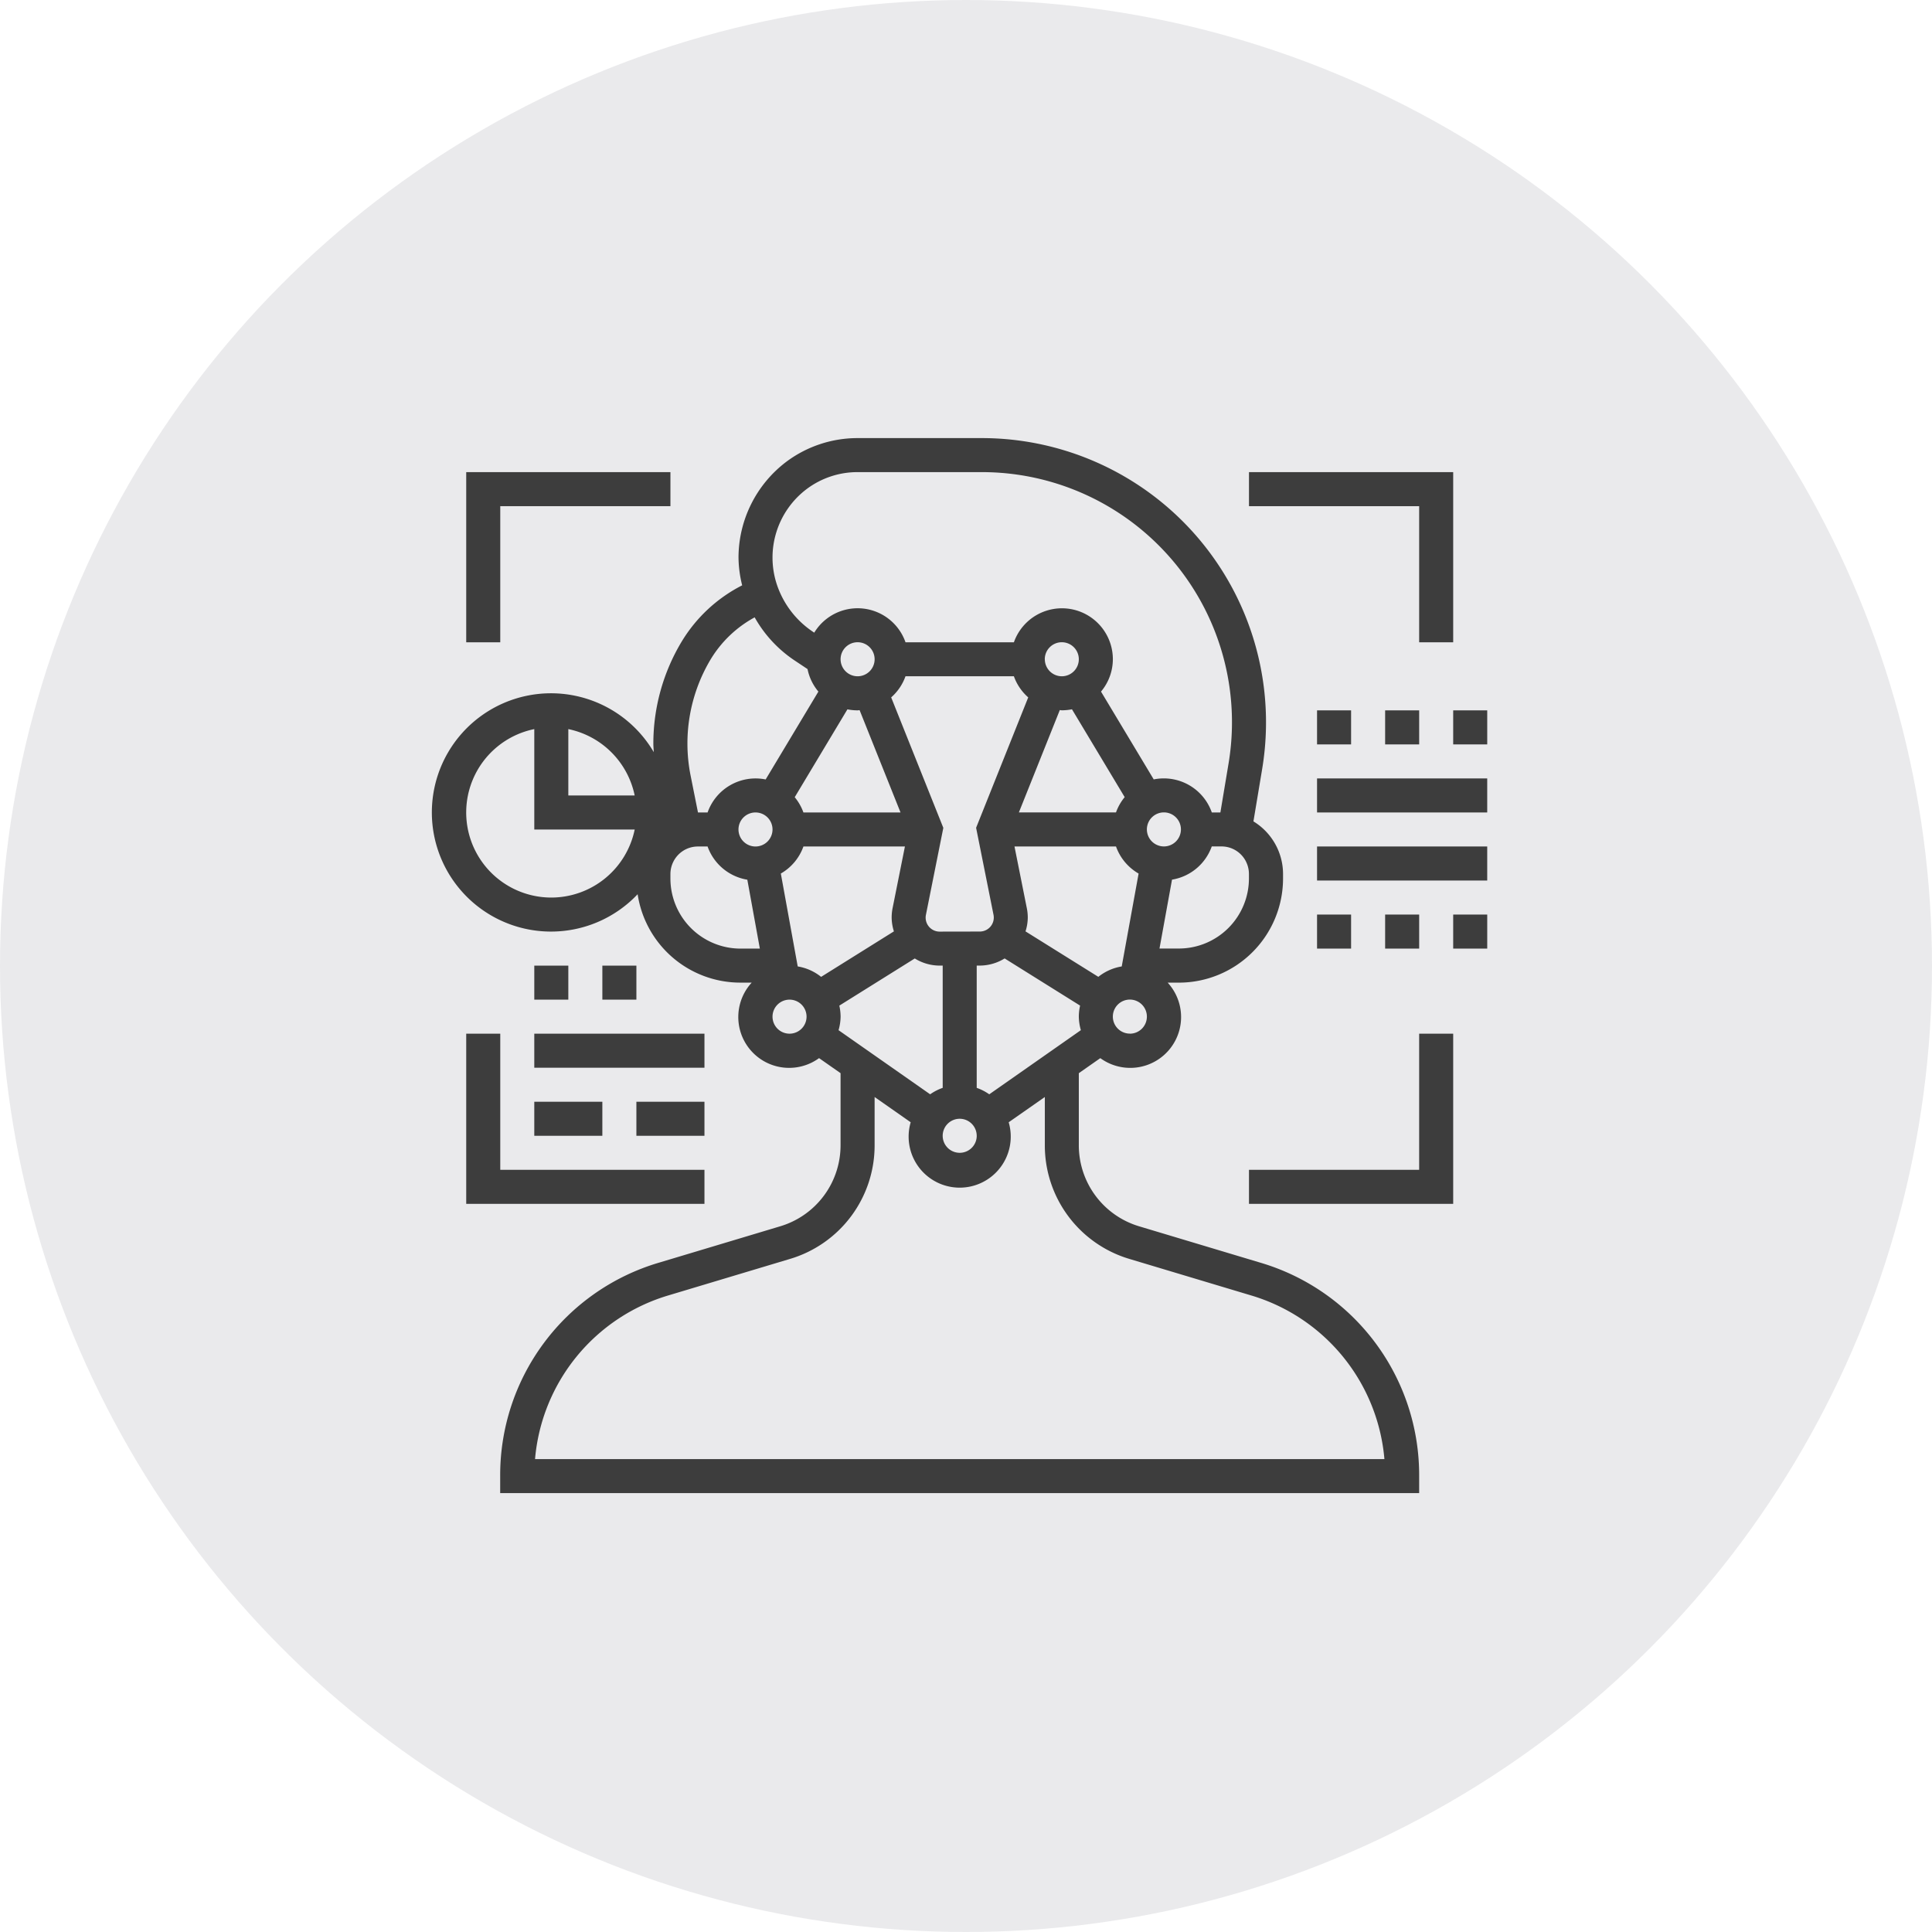 <svg id="Group_16" data-name="Group 16" xmlns="http://www.w3.org/2000/svg" width="152" height="152" viewBox="0 0 152 152">
  <defs>
    <style>
      .cls-1 {
        fill: #2e2f40e0;
        opacity: 0.1;
      }

      .cls-2 {
        fill: #3d3d3d;
      }
    </style>
  </defs>
  <circle id="Ellipse_5330" data-name="Ellipse 5330" class="cls-1" cx="76" cy="76" r="76"/>
  <g id="facial-recognition" transform="translate(34.002 34.467)">
    <path id="Path_626" data-name="Path 626" class="cls-2" d="M66.155,65.873,56.644,63.02a6.652,6.652,0,0,1-4.77-6.411V50.965l1.691-1.183a4,4,0,0,0,5.3-5.94h.882a8.2,8.2,0,0,0,8.195-8.195V35.3a4.855,4.855,0,0,0-2.33-4.144l.687-4.122A22.365,22.365,0,0,0,44.232,1H34.443a9.354,9.354,0,0,0-5.575,1.858A9.471,9.471,0,0,0,25.1,10.4a9.376,9.376,0,0,0,.288,2.184,11.83,11.83,0,0,0-4.761,4.429A15.581,15.581,0,0,0,18.4,25.027c0,.226.024.453.033.68a9.374,9.374,0,1,0-1.269,11.179,8.176,8.176,0,0,0,8.092,6.955h.882a4,4,0,0,0,5.3,5.94l1.691,1.183v5.643a6.651,6.651,0,0,1-4.77,6.411l-9.509,2.853a17.424,17.424,0,0,0-12.5,16.794v1.339h72.3V82.667A17.424,17.424,0,0,0,66.155,65.873ZM10.372,37.148A6.694,6.694,0,0,1,9.033,23.895v7.9h7.9A6.707,6.707,0,0,1,10.372,37.148Zm1.339-8.033v-5.22a6.715,6.715,0,0,1,5.22,5.22ZM44.828,52.628a3.978,3.978,0,0,0-.987-.507V42.5h.241a3.74,3.74,0,0,0,1.956-.562l5.936,3.71a4.048,4.048,0,0,0-.1.869,4,4,0,0,0,.161,1.064Zm-3.905-12.8a1.1,1.1,0,0,1-1.1-1.1,1.06,1.06,0,0,1,.021-.216l1.37-6.848L37.111,21.4a3.988,3.988,0,0,0,1.127-1.663h8.527A4,4,0,0,0,47.893,21.4l-4.1,10.259,1.37,6.847a1.1,1.1,0,0,1-1.076,1.316Zm2.919,16.066A1.339,1.339,0,1,1,42.5,54.552,1.341,1.341,0,0,1,43.841,55.891ZM33.669,22.34a4.049,4.049,0,0,0,.8.08c.054,0,.1-.013.158-.016l3.22,8.049H30.207a4,4,0,0,0-.684-1.2ZM33.131,18.4a1.339,1.339,0,1,1,1.339,1.339A1.341,1.341,0,0,1,33.131,18.4Zm17.246,4c.054,0,.1.016.158.016a4.05,4.05,0,0,0,.8-.08l4.148,6.912a4,4,0,0,0-.684,1.2H47.159Zm-1.181-4a1.339,1.339,0,1,1,1.339,1.339A1.341,1.341,0,0,1,49.2,18.4Zm4.209,24.983L47.68,39.809a3.669,3.669,0,0,0,.178-1.082,3.733,3.733,0,0,0-.074-.74l-.971-4.856H54.8a4.011,4.011,0,0,0,1.778,2.129l-1.328,7.308A3.969,3.969,0,0,0,53.406,43.388Zm2.485,4.47a1.339,1.339,0,1,1,1.339-1.339A1.341,1.341,0,0,1,55.891,47.858Zm1.339-16.066a1.339,1.339,0,1,1,1.339,1.339A1.341,1.341,0,0,1,57.229,31.792Zm7.8,2.537a2.167,2.167,0,0,1,.229.968v.349a5.517,5.517,0,0,1-5.517,5.517h-1.52l.985-5.419a4.007,4.007,0,0,0,3.127-2.613H63.1A2.154,2.154,0,0,1,65.033,34.329ZM30.475,5a6.657,6.657,0,0,1,3.968-1.323h9.789A19.68,19.68,0,0,1,63.656,26.592l-.644,3.861h-.675a4,4,0,0,0-4.569-2.6L53.62,20.944a3.975,3.975,0,0,0,.932-2.54,4.007,4.007,0,0,0-7.786-1.339H38.239a3.991,3.991,0,0,0-7.18-.758l-.111-.074a7.213,7.213,0,0,1-2.826-3.7A6.75,6.75,0,0,1,30.475,5ZM22.921,18.388a9.124,9.124,0,0,1,3.45-3.285,9.9,9.9,0,0,0,3.093,3.359l1.067.711a3.977,3.977,0,0,0,.853,1.771l-4.148,6.912a4,4,0,0,0-4.569,2.6h-.755l-.58-2.9a12.9,12.9,0,0,1,1.589-9.169ZM25.26,41.164a5.517,5.517,0,0,1-5.517-5.517V35.3a2.177,2.177,0,0,1,.229-.969,2.155,2.155,0,0,1,1.937-1.2h.758a4.007,4.007,0,0,0,3.127,2.613l.985,5.419Zm1.177-8.033a1.339,1.339,0,1,1,1.339-1.339A1.341,1.341,0,0,1,26.437,33.131Zm2.678,14.727a1.339,1.339,0,1,1,1.339-1.339A1.341,1.341,0,0,1,29.115,47.858Zm.643-5.291-1.328-7.308a4.006,4.006,0,0,0,1.778-2.129h7.985l-.972,4.857a3.834,3.834,0,0,0-.072.74,3.712,3.712,0,0,0,.177,1.082L31.6,43.388a3.974,3.974,0,0,0-1.841-.821Zm3.213,5.016a4,4,0,0,0,.161-1.064,4.048,4.048,0,0,0-.1-.869l5.936-3.71a3.737,3.737,0,0,0,1.956.562h.241v9.618a4,4,0,0,0-.987.507ZM9.092,81.328A14.752,14.752,0,0,1,19.62,68.438l9.509-2.853a9.314,9.314,0,0,0,6.679-8.977V52.84l2.838,1.987a4.017,4.017,0,1,0,7.711,0L49.2,52.84v3.769a9.314,9.314,0,0,0,6.678,8.977l9.511,2.853a14.75,14.75,0,0,1,10.528,12.89Z" transform="translate(-1 -1)"/>
    <path id="Path_627" data-name="Path 627" class="cls-2" d="M3,36V49.388H21.743V46.71H5.678V36Z" transform="translate(-0.322 10.858)"/>
    <path id="Path_628" data-name="Path 628" class="cls-2" d="M5.678,5.678H19.066V3H3V16.388H5.678Z" transform="translate(-0.322 -0.322)"/>
    <path id="Path_629" data-name="Path 629" class="cls-2" d="M62.388,46.71H49v2.678H65.066V36H62.388Z" transform="translate(15.262 10.858)"/>
    <path id="Path_630" data-name="Path 630" class="cls-2" d="M62.388,16.388h2.678V3H49V5.678H62.388Z" transform="translate(15.262 -0.322)"/>
    <path id="Path_631" data-name="Path 631" class="cls-2" d="M53,21H66.388v2.678H53Z" transform="translate(16.617 5.776)"/>
    <path id="Path_632" data-name="Path 632" class="cls-2" d="M53,25H66.388v2.678H53Z" transform="translate(16.617 7.131)"/>
    <path id="Path_633" data-name="Path 633" class="cls-2" d="M53,29h2.678v2.678H53Z" transform="translate(16.617 8.486)"/>
    <path id="Path_634" data-name="Path 634" class="cls-2" d="M57,29h2.678v2.678H57Z" transform="translate(17.973 8.486)"/>
    <path id="Path_635" data-name="Path 635" class="cls-2" d="M61,29h2.678v2.678H61Z" transform="translate(19.328 8.486)"/>
    <path id="Path_636" data-name="Path 636" class="cls-2" d="M53,17h2.678v2.678H53Z" transform="translate(16.617 4.421)"/>
    <path id="Path_637" data-name="Path 637" class="cls-2" d="M57,17h2.678v2.678H57Z" transform="translate(17.973 4.421)"/>
    <path id="Path_638" data-name="Path 638" class="cls-2" d="M61,17h2.678v2.678H61Z" transform="translate(19.328 4.421)"/>
    <path id="Path_639" data-name="Path 639" class="cls-2" d="M7,36H20.388v2.678H7Z" transform="translate(1.033 10.858)"/>
    <path id="Path_640" data-name="Path 640" class="cls-2" d="M7,32H9.678v2.678H7Z" transform="translate(1.033 9.503)"/>
    <path id="Path_641" data-name="Path 641" class="cls-2" d="M11,32h2.678v2.678H11Z" transform="translate(2.388 9.503)"/>
    <path id="Path_642" data-name="Path 642" class="cls-2" d="M7,40h5.355v2.678H7Z" transform="translate(1.033 12.213)"/>
    <path id="Path_643" data-name="Path 643" class="cls-2" d="M13,40h5.355v2.678H13Z" transform="translate(3.066 12.213)"/>
  </g>
</svg>
